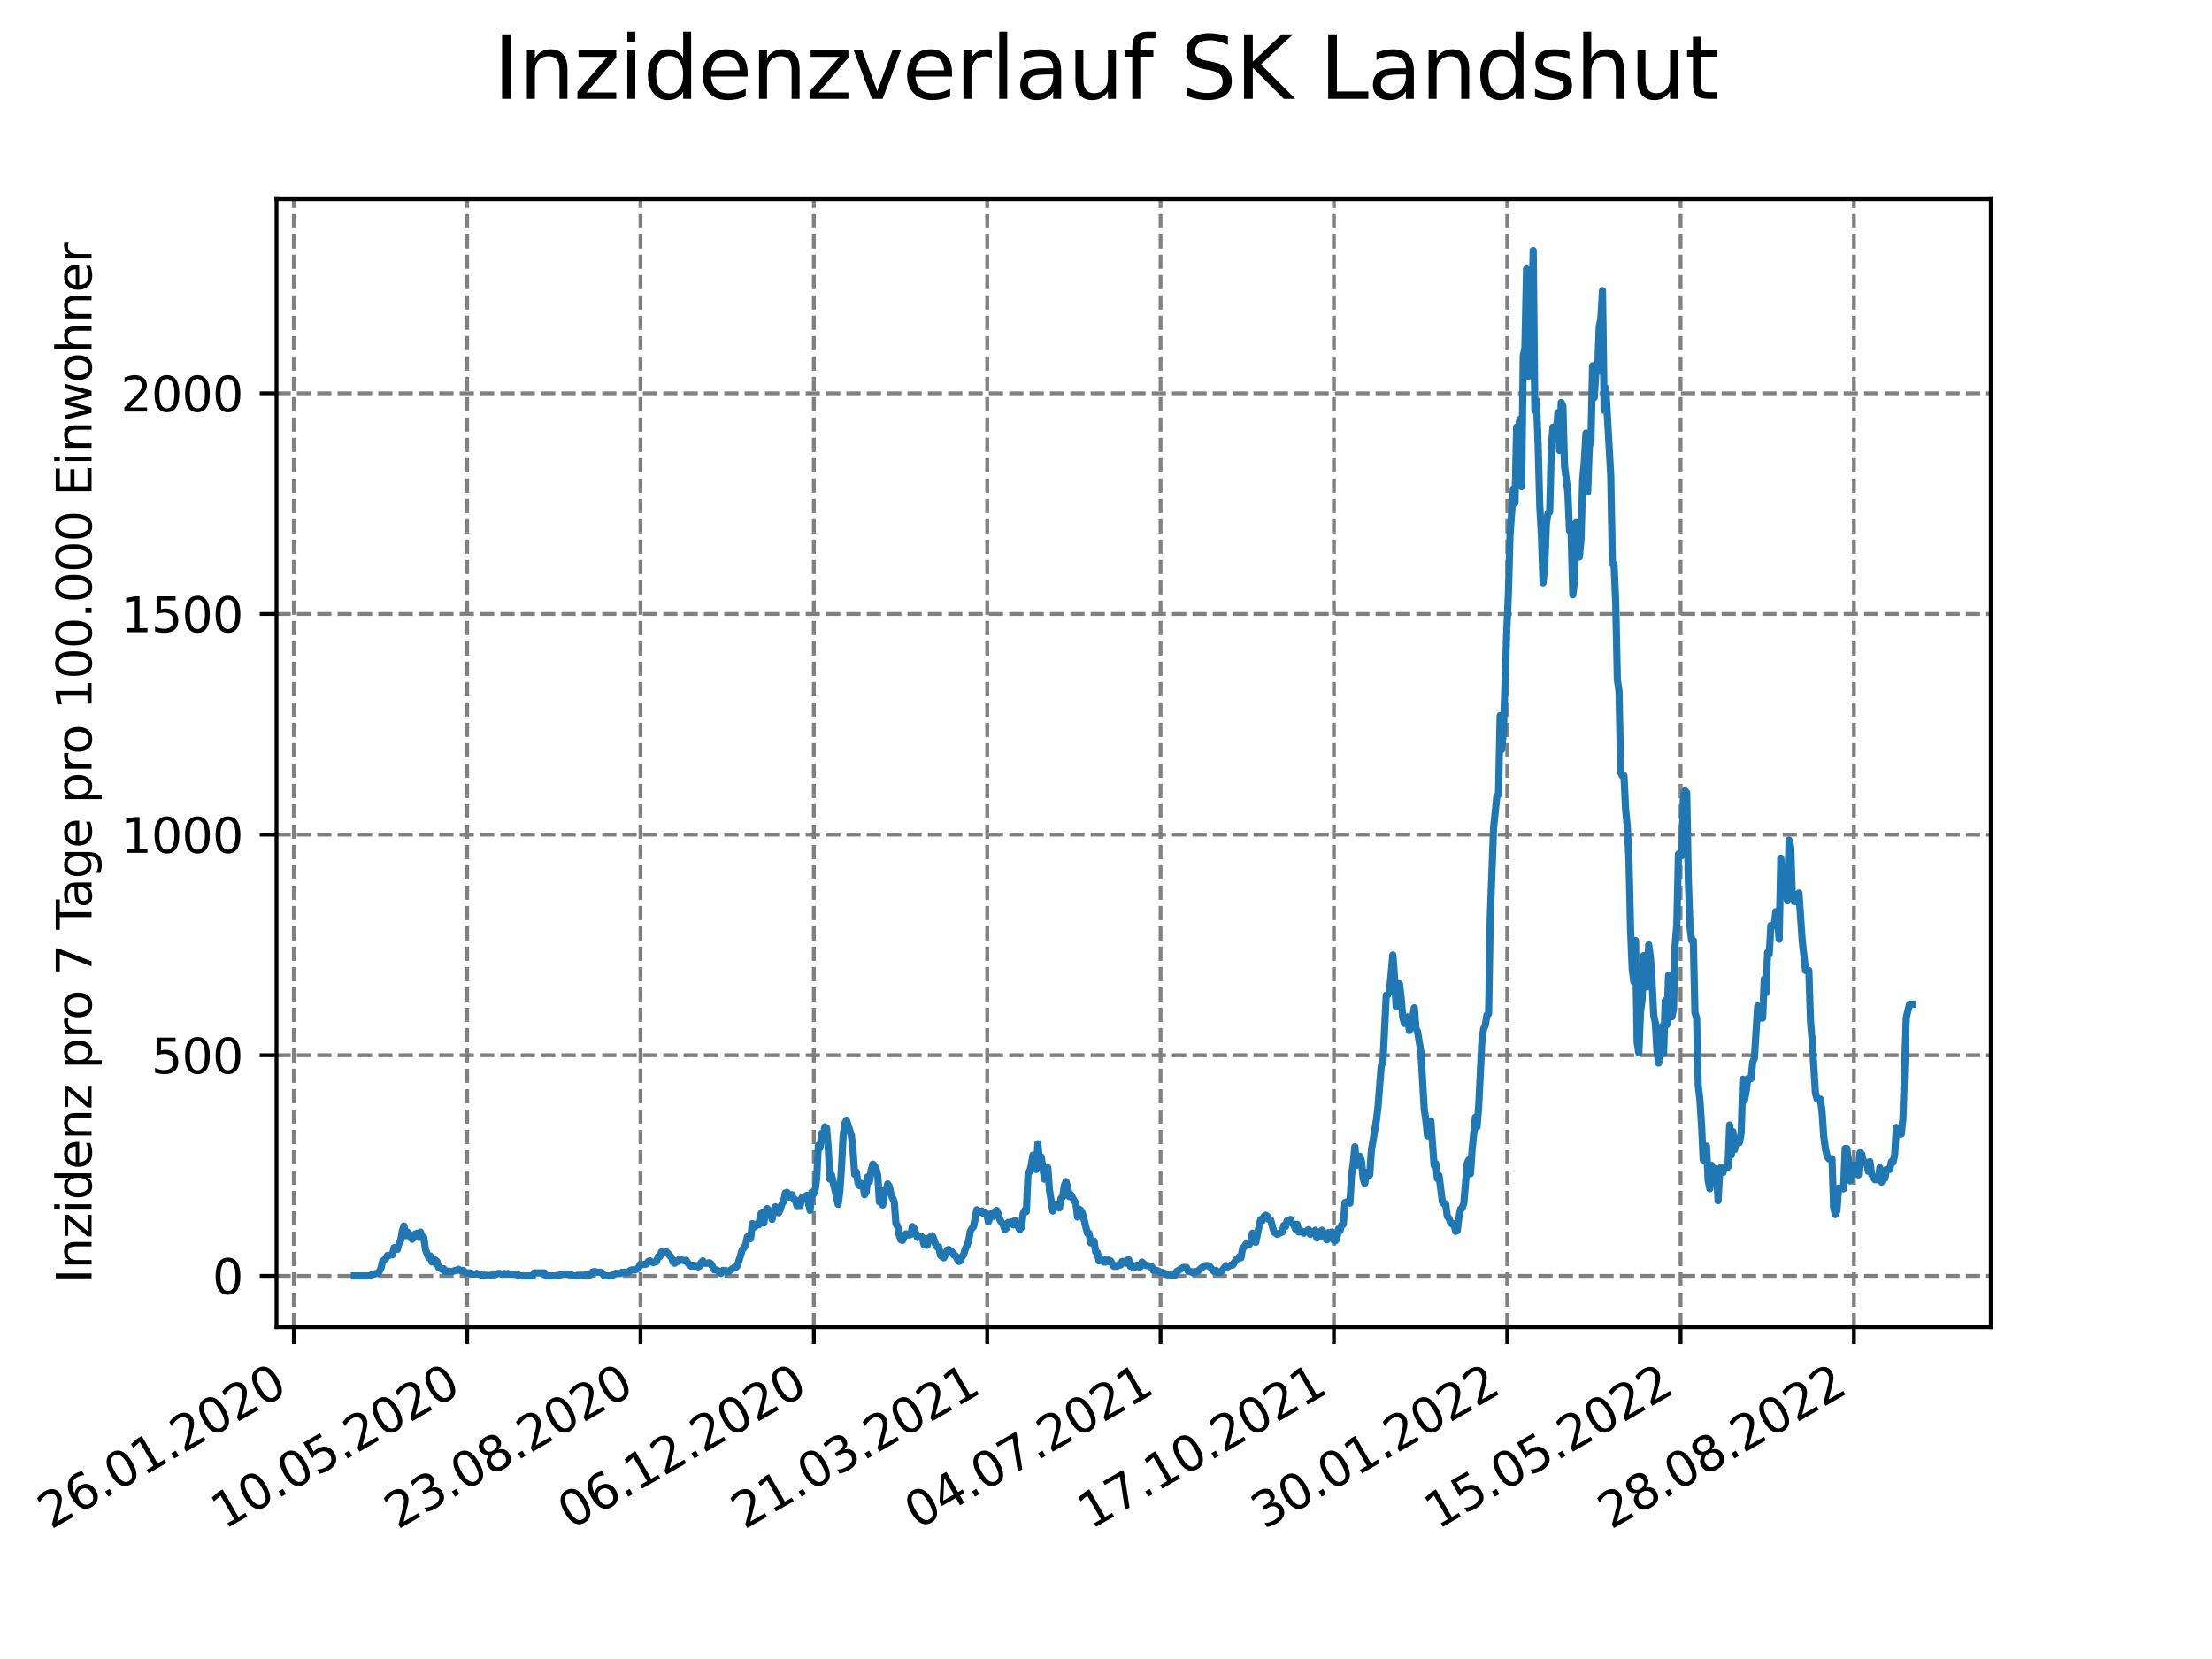 <?xml version="1.0" encoding="utf-8" standalone="no"?>
<!DOCTYPE svg PUBLIC "-//W3C//DTD SVG 1.1//EN"
  "http://www.w3.org/Graphics/SVG/1.1/DTD/svg11.dtd">
<svg xmlns:xlink="http://www.w3.org/1999/xlink" width="460.8pt" height="345.6pt" viewBox="0 0 460.8 345.6" xmlns="http://www.w3.org/2000/svg" version="1.1">
 <defs>
  <style type="text/css">*{stroke-linejoin: round; stroke-linecap: butt}</style>
 </defs>
 <g id="figure_1">
  <g id="patch_1">
   <path d="M 0 345.6 
L 460.8 345.6 
L 460.8 0 
L 0 0 
z
" style="fill: #ffffff"/>
  </g>
  <g id="axes_1">
   <g id="patch_2">
    <path d="M 57.6 276.48 
L 414.72 276.48 
L 414.72 41.472 
L 57.6 41.472 
z
" style="fill: #ffffff"/>
   </g>
   <g id="matplotlib.axis_1">
    <g id="xtick_1">
     <g id="line2d_1">
      <path d="M 61.208 276.48 
L 61.208 41.472 
" clip-path="url(#pc0de1fa3a2)" style="fill: none; stroke-dasharray: 2.96,1.28; stroke-dashoffset: 0; stroke: #808080; stroke-width: 0.8"/>
     </g>
     <g id="line2d_2">
      <defs>
       <path id="m534c8cd09b" d="M 0 0 
L 0 3.5 
" style="stroke: #000000; stroke-width: 0.8"/>
      </defs>
      <g>
       <use xlink:href="#m534c8cd09b" x="61.208" y="276.48" style="stroke: #000000; stroke-width: 0.8"/>
      </g>
     </g>
     <g id="text_1">
      <!-- 26.01.2020 -->
      <g transform="translate(10.583 318.689) rotate(-30) scale(0.1 -0.1)">
       <defs>
        <path id="DejaVuSans-32" d="M 1228 531 
L 3431 531 
L 3431 0 
L 469 0 
L 469 531 
Q 828 903 1448 1529 
Q 2069 2156 2228 2338 
Q 2531 2678 2651 2914 
Q 2772 3150 2772 3378 
Q 2772 3750 2511 3984 
Q 2250 4219 1831 4219 
Q 1534 4219 1204 4116 
Q 875 4013 500 3803 
L 500 4441 
Q 881 4594 1212 4672 
Q 1544 4750 1819 4750 
Q 2544 4750 2975 4387 
Q 3406 4025 3406 3419 
Q 3406 3131 3298 2873 
Q 3191 2616 2906 2266 
Q 2828 2175 2409 1742 
Q 1991 1309 1228 531 
z
" transform="scale(0.016)"/>
        <path id="DejaVuSans-36" d="M 2113 2584 
Q 1688 2584 1439 2293 
Q 1191 2003 1191 1497 
Q 1191 994 1439 701 
Q 1688 409 2113 409 
Q 2538 409 2786 701 
Q 3034 994 3034 1497 
Q 3034 2003 2786 2293 
Q 2538 2584 2113 2584 
z
M 3366 4563 
L 3366 3988 
Q 3128 4100 2886 4159 
Q 2644 4219 2406 4219 
Q 1781 4219 1451 3797 
Q 1122 3375 1075 2522 
Q 1259 2794 1537 2939 
Q 1816 3084 2150 3084 
Q 2853 3084 3261 2657 
Q 3669 2231 3669 1497 
Q 3669 778 3244 343 
Q 2819 -91 2113 -91 
Q 1303 -91 875 529 
Q 447 1150 447 2328 
Q 447 3434 972 4092 
Q 1497 4750 2381 4750 
Q 2619 4750 2861 4703 
Q 3103 4656 3366 4563 
z
" transform="scale(0.016)"/>
        <path id="DejaVuSans-2e" d="M 684 794 
L 1344 794 
L 1344 0 
L 684 0 
L 684 794 
z
" transform="scale(0.016)"/>
        <path id="DejaVuSans-30" d="M 2034 4250 
Q 1547 4250 1301 3770 
Q 1056 3291 1056 2328 
Q 1056 1369 1301 889 
Q 1547 409 2034 409 
Q 2525 409 2770 889 
Q 3016 1369 3016 2328 
Q 3016 3291 2770 3770 
Q 2525 4250 2034 4250 
z
M 2034 4750 
Q 2819 4750 3233 4129 
Q 3647 3509 3647 2328 
Q 3647 1150 3233 529 
Q 2819 -91 2034 -91 
Q 1250 -91 836 529 
Q 422 1150 422 2328 
Q 422 3509 836 4129 
Q 1250 4750 2034 4750 
z
" transform="scale(0.016)"/>
        <path id="DejaVuSans-31" d="M 794 531 
L 1825 531 
L 1825 4091 
L 703 3866 
L 703 4441 
L 1819 4666 
L 2450 4666 
L 2450 531 
L 3481 531 
L 3481 0 
L 794 0 
L 794 531 
z
" transform="scale(0.016)"/>
       </defs>
       <use xlink:href="#DejaVuSans-32"/>
       <use xlink:href="#DejaVuSans-36" x="63.623"/>
       <use xlink:href="#DejaVuSans-2e" x="127.246"/>
       <use xlink:href="#DejaVuSans-30" x="159.033"/>
       <use xlink:href="#DejaVuSans-31" x="222.656"/>
       <use xlink:href="#DejaVuSans-2e" x="286.279"/>
       <use xlink:href="#DejaVuSans-32" x="318.066"/>
       <use xlink:href="#DejaVuSans-30" x="381.689"/>
       <use xlink:href="#DejaVuSans-32" x="445.312"/>
       <use xlink:href="#DejaVuSans-30" x="508.936"/>
      </g>
     </g>
    </g>
    <g id="xtick_2">
     <g id="line2d_3">
      <path d="M 97.319 276.48 
L 97.319 41.472 
" clip-path="url(#pc0de1fa3a2)" style="fill: none; stroke-dasharray: 2.96,1.28; stroke-dashoffset: 0; stroke: #808080; stroke-width: 0.8"/>
     </g>
     <g id="line2d_4">
      <g>
       <use xlink:href="#m534c8cd09b" x="97.319" y="276.48" style="stroke: #000000; stroke-width: 0.8"/>
      </g>
     </g>
     <g id="text_2">
      <!-- 10.05.2020 -->
      <g transform="translate(46.694 318.689) rotate(-30) scale(0.1 -0.1)">
       <defs>
        <path id="DejaVuSans-35" d="M 691 4666 
L 3169 4666 
L 3169 4134 
L 1269 4134 
L 1269 2991 
Q 1406 3038 1543 3061 
Q 1681 3084 1819 3084 
Q 2600 3084 3056 2656 
Q 3513 2228 3513 1497 
Q 3513 744 3044 326 
Q 2575 -91 1722 -91 
Q 1428 -91 1123 -41 
Q 819 9 494 109 
L 494 744 
Q 775 591 1075 516 
Q 1375 441 1709 441 
Q 2250 441 2565 725 
Q 2881 1009 2881 1497 
Q 2881 1984 2565 2268 
Q 2250 2553 1709 2553 
Q 1456 2553 1204 2497 
Q 953 2441 691 2322 
L 691 4666 
z
" transform="scale(0.016)"/>
       </defs>
       <use xlink:href="#DejaVuSans-31"/>
       <use xlink:href="#DejaVuSans-30" x="63.623"/>
       <use xlink:href="#DejaVuSans-2e" x="127.246"/>
       <use xlink:href="#DejaVuSans-30" x="159.033"/>
       <use xlink:href="#DejaVuSans-35" x="222.656"/>
       <use xlink:href="#DejaVuSans-2e" x="286.279"/>
       <use xlink:href="#DejaVuSans-32" x="318.066"/>
       <use xlink:href="#DejaVuSans-30" x="381.689"/>
       <use xlink:href="#DejaVuSans-32" x="445.312"/>
       <use xlink:href="#DejaVuSans-30" x="508.936"/>
      </g>
     </g>
    </g>
    <g id="xtick_3">
     <g id="line2d_5">
      <path d="M 133.43 276.48 
L 133.43 41.472 
" clip-path="url(#pc0de1fa3a2)" style="fill: none; stroke-dasharray: 2.96,1.28; stroke-dashoffset: 0; stroke: #808080; stroke-width: 0.8"/>
     </g>
     <g id="line2d_6">
      <g>
       <use xlink:href="#m534c8cd09b" x="133.43" y="276.48" style="stroke: #000000; stroke-width: 0.8"/>
      </g>
     </g>
     <g id="text_3">
      <!-- 23.08.2020 -->
      <g transform="translate(82.805 318.689) rotate(-30) scale(0.1 -0.1)">
       <defs>
        <path id="DejaVuSans-33" d="M 2597 2516 
Q 3050 2419 3304 2112 
Q 3559 1806 3559 1356 
Q 3559 666 3084 287 
Q 2609 -91 1734 -91 
Q 1441 -91 1130 -33 
Q 819 25 488 141 
L 488 750 
Q 750 597 1062 519 
Q 1375 441 1716 441 
Q 2309 441 2620 675 
Q 2931 909 2931 1356 
Q 2931 1769 2642 2001 
Q 2353 2234 1838 2234 
L 1294 2234 
L 1294 2753 
L 1863 2753 
Q 2328 2753 2575 2939 
Q 2822 3125 2822 3475 
Q 2822 3834 2567 4026 
Q 2313 4219 1838 4219 
Q 1578 4219 1281 4162 
Q 984 4106 628 3988 
L 628 4550 
Q 988 4650 1302 4700 
Q 1616 4750 1894 4750 
Q 2613 4750 3031 4423 
Q 3450 4097 3450 3541 
Q 3450 3153 3228 2886 
Q 3006 2619 2597 2516 
z
" transform="scale(0.016)"/>
        <path id="DejaVuSans-38" d="M 2034 2216 
Q 1584 2216 1326 1975 
Q 1069 1734 1069 1313 
Q 1069 891 1326 650 
Q 1584 409 2034 409 
Q 2484 409 2743 651 
Q 3003 894 3003 1313 
Q 3003 1734 2745 1975 
Q 2488 2216 2034 2216 
z
M 1403 2484 
Q 997 2584 770 2862 
Q 544 3141 544 3541 
Q 544 4100 942 4425 
Q 1341 4750 2034 4750 
Q 2731 4750 3128 4425 
Q 3525 4100 3525 3541 
Q 3525 3141 3298 2862 
Q 3072 2584 2669 2484 
Q 3125 2378 3379 2068 
Q 3634 1759 3634 1313 
Q 3634 634 3220 271 
Q 2806 -91 2034 -91 
Q 1263 -91 848 271 
Q 434 634 434 1313 
Q 434 1759 690 2068 
Q 947 2378 1403 2484 
z
M 1172 3481 
Q 1172 3119 1398 2916 
Q 1625 2713 2034 2713 
Q 2441 2713 2670 2916 
Q 2900 3119 2900 3481 
Q 2900 3844 2670 4047 
Q 2441 4250 2034 4250 
Q 1625 4250 1398 4047 
Q 1172 3844 1172 3481 
z
" transform="scale(0.016)"/>
       </defs>
       <use xlink:href="#DejaVuSans-32"/>
       <use xlink:href="#DejaVuSans-33" x="63.623"/>
       <use xlink:href="#DejaVuSans-2e" x="127.246"/>
       <use xlink:href="#DejaVuSans-30" x="159.033"/>
       <use xlink:href="#DejaVuSans-38" x="222.656"/>
       <use xlink:href="#DejaVuSans-2e" x="286.279"/>
       <use xlink:href="#DejaVuSans-32" x="318.066"/>
       <use xlink:href="#DejaVuSans-30" x="381.689"/>
       <use xlink:href="#DejaVuSans-32" x="445.312"/>
       <use xlink:href="#DejaVuSans-30" x="508.936"/>
      </g>
     </g>
    </g>
    <g id="xtick_4">
     <g id="line2d_7">
      <path d="M 169.541 276.48 
L 169.541 41.472 
" clip-path="url(#pc0de1fa3a2)" style="fill: none; stroke-dasharray: 2.96,1.28; stroke-dashoffset: 0; stroke: #808080; stroke-width: 0.8"/>
     </g>
     <g id="line2d_8">
      <g>
       <use xlink:href="#m534c8cd09b" x="169.541" y="276.48" style="stroke: #000000; stroke-width: 0.8"/>
      </g>
     </g>
     <g id="text_4">
      <!-- 06.12.2020 -->
      <g transform="translate(118.916 318.689) rotate(-30) scale(0.1 -0.1)">
       <use xlink:href="#DejaVuSans-30"/>
       <use xlink:href="#DejaVuSans-36" x="63.623"/>
       <use xlink:href="#DejaVuSans-2e" x="127.246"/>
       <use xlink:href="#DejaVuSans-31" x="159.033"/>
       <use xlink:href="#DejaVuSans-32" x="222.656"/>
       <use xlink:href="#DejaVuSans-2e" x="286.279"/>
       <use xlink:href="#DejaVuSans-32" x="318.066"/>
       <use xlink:href="#DejaVuSans-30" x="381.689"/>
       <use xlink:href="#DejaVuSans-32" x="445.312"/>
       <use xlink:href="#DejaVuSans-30" x="508.936"/>
      </g>
     </g>
    </g>
    <g id="xtick_5">
     <g id="line2d_9">
      <path d="M 205.652 276.48 
L 205.652 41.472 
" clip-path="url(#pc0de1fa3a2)" style="fill: none; stroke-dasharray: 2.96,1.28; stroke-dashoffset: 0; stroke: #808080; stroke-width: 0.8"/>
     </g>
     <g id="line2d_10">
      <g>
       <use xlink:href="#m534c8cd09b" x="205.652" y="276.48" style="stroke: #000000; stroke-width: 0.8"/>
      </g>
     </g>
     <g id="text_5">
      <!-- 21.03.2021 -->
      <g transform="translate(155.027 318.689) rotate(-30) scale(0.1 -0.1)">
       <use xlink:href="#DejaVuSans-32"/>
       <use xlink:href="#DejaVuSans-31" x="63.623"/>
       <use xlink:href="#DejaVuSans-2e" x="127.246"/>
       <use xlink:href="#DejaVuSans-30" x="159.033"/>
       <use xlink:href="#DejaVuSans-33" x="222.656"/>
       <use xlink:href="#DejaVuSans-2e" x="286.279"/>
       <use xlink:href="#DejaVuSans-32" x="318.066"/>
       <use xlink:href="#DejaVuSans-30" x="381.689"/>
       <use xlink:href="#DejaVuSans-32" x="445.312"/>
       <use xlink:href="#DejaVuSans-31" x="508.936"/>
      </g>
     </g>
    </g>
    <g id="xtick_6">
     <g id="line2d_11">
      <path d="M 241.763 276.48 
L 241.763 41.472 
" clip-path="url(#pc0de1fa3a2)" style="fill: none; stroke-dasharray: 2.96,1.28; stroke-dashoffset: 0; stroke: #808080; stroke-width: 0.8"/>
     </g>
     <g id="line2d_12">
      <g>
       <use xlink:href="#m534c8cd09b" x="241.763" y="276.48" style="stroke: #000000; stroke-width: 0.8"/>
      </g>
     </g>
     <g id="text_6">
      <!-- 04.07.2021 -->
      <g transform="translate(191.138 318.689) rotate(-30) scale(0.1 -0.1)">
       <defs>
        <path id="DejaVuSans-34" d="M 2419 4116 
L 825 1625 
L 2419 1625 
L 2419 4116 
z
M 2253 4666 
L 3047 4666 
L 3047 1625 
L 3713 1625 
L 3713 1100 
L 3047 1100 
L 3047 0 
L 2419 0 
L 2419 1100 
L 313 1100 
L 313 1709 
L 2253 4666 
z
" transform="scale(0.016)"/>
        <path id="DejaVuSans-37" d="M 525 4666 
L 3525 4666 
L 3525 4397 
L 1831 0 
L 1172 0 
L 2766 4134 
L 525 4134 
L 525 4666 
z
" transform="scale(0.016)"/>
       </defs>
       <use xlink:href="#DejaVuSans-30"/>
       <use xlink:href="#DejaVuSans-34" x="63.623"/>
       <use xlink:href="#DejaVuSans-2e" x="127.246"/>
       <use xlink:href="#DejaVuSans-30" x="159.033"/>
       <use xlink:href="#DejaVuSans-37" x="222.656"/>
       <use xlink:href="#DejaVuSans-2e" x="286.279"/>
       <use xlink:href="#DejaVuSans-32" x="318.066"/>
       <use xlink:href="#DejaVuSans-30" x="381.689"/>
       <use xlink:href="#DejaVuSans-32" x="445.312"/>
       <use xlink:href="#DejaVuSans-31" x="508.936"/>
      </g>
     </g>
    </g>
    <g id="xtick_7">
     <g id="line2d_13">
      <path d="M 277.874 276.48 
L 277.874 41.472 
" clip-path="url(#pc0de1fa3a2)" style="fill: none; stroke-dasharray: 2.96,1.28; stroke-dashoffset: 0; stroke: #808080; stroke-width: 0.8"/>
     </g>
     <g id="line2d_14">
      <g>
       <use xlink:href="#m534c8cd09b" x="277.874" y="276.48" style="stroke: #000000; stroke-width: 0.8"/>
      </g>
     </g>
     <g id="text_7">
      <!-- 17.10.2021 -->
      <g transform="translate(227.249 318.689) rotate(-30) scale(0.1 -0.1)">
       <use xlink:href="#DejaVuSans-31"/>
       <use xlink:href="#DejaVuSans-37" x="63.623"/>
       <use xlink:href="#DejaVuSans-2e" x="127.246"/>
       <use xlink:href="#DejaVuSans-31" x="159.033"/>
       <use xlink:href="#DejaVuSans-30" x="222.656"/>
       <use xlink:href="#DejaVuSans-2e" x="286.279"/>
       <use xlink:href="#DejaVuSans-32" x="318.066"/>
       <use xlink:href="#DejaVuSans-30" x="381.689"/>
       <use xlink:href="#DejaVuSans-32" x="445.312"/>
       <use xlink:href="#DejaVuSans-31" x="508.936"/>
      </g>
     </g>
    </g>
    <g id="xtick_8">
     <g id="line2d_15">
      <path d="M 313.985 276.48 
L 313.985 41.472 
" clip-path="url(#pc0de1fa3a2)" style="fill: none; stroke-dasharray: 2.96,1.28; stroke-dashoffset: 0; stroke: #808080; stroke-width: 0.8"/>
     </g>
     <g id="line2d_16">
      <g>
       <use xlink:href="#m534c8cd09b" x="313.985" y="276.48" style="stroke: #000000; stroke-width: 0.8"/>
      </g>
     </g>
     <g id="text_8">
      <!-- 30.01.2022 -->
      <g transform="translate(263.36 318.689) rotate(-30) scale(0.1 -0.1)">
       <use xlink:href="#DejaVuSans-33"/>
       <use xlink:href="#DejaVuSans-30" x="63.623"/>
       <use xlink:href="#DejaVuSans-2e" x="127.246"/>
       <use xlink:href="#DejaVuSans-30" x="159.033"/>
       <use xlink:href="#DejaVuSans-31" x="222.656"/>
       <use xlink:href="#DejaVuSans-2e" x="286.279"/>
       <use xlink:href="#DejaVuSans-32" x="318.066"/>
       <use xlink:href="#DejaVuSans-30" x="381.689"/>
       <use xlink:href="#DejaVuSans-32" x="445.312"/>
       <use xlink:href="#DejaVuSans-32" x="508.936"/>
      </g>
     </g>
    </g>
    <g id="xtick_9">
     <g id="line2d_17">
      <path d="M 350.096 276.48 
L 350.096 41.472 
" clip-path="url(#pc0de1fa3a2)" style="fill: none; stroke-dasharray: 2.96,1.28; stroke-dashoffset: 0; stroke: #808080; stroke-width: 0.8"/>
     </g>
     <g id="line2d_18">
      <g>
       <use xlink:href="#m534c8cd09b" x="350.096" y="276.48" style="stroke: #000000; stroke-width: 0.8"/>
      </g>
     </g>
     <g id="text_9">
      <!-- 15.05.2022 -->
      <g transform="translate(299.471 318.689) rotate(-30) scale(0.1 -0.1)">
       <use xlink:href="#DejaVuSans-31"/>
       <use xlink:href="#DejaVuSans-35" x="63.623"/>
       <use xlink:href="#DejaVuSans-2e" x="127.246"/>
       <use xlink:href="#DejaVuSans-30" x="159.033"/>
       <use xlink:href="#DejaVuSans-35" x="222.656"/>
       <use xlink:href="#DejaVuSans-2e" x="286.279"/>
       <use xlink:href="#DejaVuSans-32" x="318.066"/>
       <use xlink:href="#DejaVuSans-30" x="381.689"/>
       <use xlink:href="#DejaVuSans-32" x="445.312"/>
       <use xlink:href="#DejaVuSans-32" x="508.936"/>
      </g>
     </g>
    </g>
    <g id="xtick_10">
     <g id="line2d_19">
      <path d="M 386.207 276.48 
L 386.207 41.472 
" clip-path="url(#pc0de1fa3a2)" style="fill: none; stroke-dasharray: 2.96,1.28; stroke-dashoffset: 0; stroke: #808080; stroke-width: 0.8"/>
     </g>
     <g id="line2d_20">
      <g>
       <use xlink:href="#m534c8cd09b" x="386.207" y="276.48" style="stroke: #000000; stroke-width: 0.8"/>
      </g>
     </g>
     <g id="text_10">
      <!-- 28.08.2022 -->
      <g transform="translate(335.581 318.689) rotate(-30) scale(0.1 -0.1)">
       <use xlink:href="#DejaVuSans-32"/>
       <use xlink:href="#DejaVuSans-38" x="63.623"/>
       <use xlink:href="#DejaVuSans-2e" x="127.246"/>
       <use xlink:href="#DejaVuSans-30" x="159.033"/>
       <use xlink:href="#DejaVuSans-38" x="222.656"/>
       <use xlink:href="#DejaVuSans-2e" x="286.279"/>
       <use xlink:href="#DejaVuSans-32" x="318.066"/>
       <use xlink:href="#DejaVuSans-30" x="381.689"/>
       <use xlink:href="#DejaVuSans-32" x="445.312"/>
       <use xlink:href="#DejaVuSans-32" x="508.936"/>
      </g>
     </g>
    </g>
   </g>
   <g id="matplotlib.axis_2">
    <g id="ytick_1">
     <g id="line2d_21">
      <path d="M 57.6 265.798 
L 414.72 265.798 
" clip-path="url(#pc0de1fa3a2)" style="fill: none; stroke-dasharray: 2.96,1.28; stroke-dashoffset: 0; stroke: #808080; stroke-width: 0.8"/>
     </g>
     <g id="line2d_22">
      <defs>
       <path id="m4e36082d94" d="M 0 0 
L -3.5 0 
" style="stroke: #000000; stroke-width: 0.8"/>
      </defs>
      <g>
       <use xlink:href="#m4e36082d94" x="57.6" y="265.798" style="stroke: #000000; stroke-width: 0.8"/>
      </g>
     </g>
     <g id="text_11">
      <!-- 0 -->
      <g transform="translate(44.237 269.597) scale(0.1 -0.1)">
       <use xlink:href="#DejaVuSans-30"/>
      </g>
     </g>
    </g>
    <g id="ytick_2">
     <g id="line2d_23">
      <path d="M 57.6 219.831 
L 414.72 219.831 
" clip-path="url(#pc0de1fa3a2)" style="fill: none; stroke-dasharray: 2.96,1.28; stroke-dashoffset: 0; stroke: #808080; stroke-width: 0.8"/>
     </g>
     <g id="line2d_24">
      <g>
       <use xlink:href="#m4e36082d94" x="57.6" y="219.831" style="stroke: #000000; stroke-width: 0.8"/>
      </g>
     </g>
     <g id="text_12">
      <!-- 500 -->
      <g transform="translate(31.512 223.63) scale(0.1 -0.1)">
       <use xlink:href="#DejaVuSans-35"/>
       <use xlink:href="#DejaVuSans-30" x="63.623"/>
       <use xlink:href="#DejaVuSans-30" x="127.246"/>
      </g>
     </g>
    </g>
    <g id="ytick_3">
     <g id="line2d_25">
      <path d="M 57.6 173.865 
L 414.72 173.865 
" clip-path="url(#pc0de1fa3a2)" style="fill: none; stroke-dasharray: 2.96,1.28; stroke-dashoffset: 0; stroke: #808080; stroke-width: 0.8"/>
     </g>
     <g id="line2d_26">
      <g>
       <use xlink:href="#m4e36082d94" x="57.6" y="173.865" style="stroke: #000000; stroke-width: 0.8"/>
      </g>
     </g>
     <g id="text_13">
      <!-- 1000 -->
      <g transform="translate(25.15 177.664) scale(0.1 -0.1)">
       <use xlink:href="#DejaVuSans-31"/>
       <use xlink:href="#DejaVuSans-30" x="63.623"/>
       <use xlink:href="#DejaVuSans-30" x="127.246"/>
       <use xlink:href="#DejaVuSans-30" x="190.869"/>
      </g>
     </g>
    </g>
    <g id="ytick_4">
     <g id="line2d_27">
      <path d="M 57.6 127.898 
L 414.72 127.898 
" clip-path="url(#pc0de1fa3a2)" style="fill: none; stroke-dasharray: 2.96,1.28; stroke-dashoffset: 0; stroke: #808080; stroke-width: 0.8"/>
     </g>
     <g id="line2d_28">
      <g>
       <use xlink:href="#m4e36082d94" x="57.6" y="127.898" style="stroke: #000000; stroke-width: 0.8"/>
      </g>
     </g>
     <g id="text_14">
      <!-- 1500 -->
      <g transform="translate(25.15 131.697) scale(0.1 -0.1)">
       <use xlink:href="#DejaVuSans-31"/>
       <use xlink:href="#DejaVuSans-35" x="63.623"/>
       <use xlink:href="#DejaVuSans-30" x="127.246"/>
       <use xlink:href="#DejaVuSans-30" x="190.869"/>
      </g>
     </g>
    </g>
    <g id="ytick_5">
     <g id="line2d_29">
      <path d="M 57.6 81.932 
L 414.72 81.932 
" clip-path="url(#pc0de1fa3a2)" style="fill: none; stroke-dasharray: 2.96,1.28; stroke-dashoffset: 0; stroke: #808080; stroke-width: 0.8"/>
     </g>
     <g id="line2d_30">
      <g>
       <use xlink:href="#m4e36082d94" x="57.6" y="81.932" style="stroke: #000000; stroke-width: 0.8"/>
      </g>
     </g>
     <g id="text_15">
      <!-- 2000 -->
      <g transform="translate(25.15 85.731) scale(0.1 -0.1)">
       <use xlink:href="#DejaVuSans-32"/>
       <use xlink:href="#DejaVuSans-30" x="63.623"/>
       <use xlink:href="#DejaVuSans-30" x="127.246"/>
       <use xlink:href="#DejaVuSans-30" x="190.869"/>
      </g>
     </g>
    </g>
    <g id="text_16">
     <!-- Inzidenz pro 7 Tage pro 100.000 Einwohner -->
     <g transform="translate(19.07 267.301) rotate(-90) scale(0.1 -0.1)">
      <defs>
       <path id="DejaVuSans-49" d="M 628 4666 
L 1259 4666 
L 1259 0 
L 628 0 
L 628 4666 
z
" transform="scale(0.016)"/>
       <path id="DejaVuSans-6e" d="M 3513 2113 
L 3513 0 
L 2938 0 
L 2938 2094 
Q 2938 2591 2744 2837 
Q 2550 3084 2163 3084 
Q 1697 3084 1428 2787 
Q 1159 2491 1159 1978 
L 1159 0 
L 581 0 
L 581 3500 
L 1159 3500 
L 1159 2956 
Q 1366 3272 1645 3428 
Q 1925 3584 2291 3584 
Q 2894 3584 3203 3211 
Q 3513 2838 3513 2113 
z
" transform="scale(0.016)"/>
       <path id="DejaVuSans-7a" d="M 353 3500 
L 3084 3500 
L 3084 2975 
L 922 459 
L 3084 459 
L 3084 0 
L 275 0 
L 275 525 
L 2438 3041 
L 353 3041 
L 353 3500 
z
" transform="scale(0.016)"/>
       <path id="DejaVuSans-69" d="M 603 3500 
L 1178 3500 
L 1178 0 
L 603 0 
L 603 3500 
z
M 603 4863 
L 1178 4863 
L 1178 4134 
L 603 4134 
L 603 4863 
z
" transform="scale(0.016)"/>
       <path id="DejaVuSans-64" d="M 2906 2969 
L 2906 4863 
L 3481 4863 
L 3481 0 
L 2906 0 
L 2906 525 
Q 2725 213 2448 61 
Q 2172 -91 1784 -91 
Q 1150 -91 751 415 
Q 353 922 353 1747 
Q 353 2572 751 3078 
Q 1150 3584 1784 3584 
Q 2172 3584 2448 3432 
Q 2725 3281 2906 2969 
z
M 947 1747 
Q 947 1113 1208 752 
Q 1469 391 1925 391 
Q 2381 391 2643 752 
Q 2906 1113 2906 1747 
Q 2906 2381 2643 2742 
Q 2381 3103 1925 3103 
Q 1469 3103 1208 2742 
Q 947 2381 947 1747 
z
" transform="scale(0.016)"/>
       <path id="DejaVuSans-65" d="M 3597 1894 
L 3597 1613 
L 953 1613 
Q 991 1019 1311 708 
Q 1631 397 2203 397 
Q 2534 397 2845 478 
Q 3156 559 3463 722 
L 3463 178 
Q 3153 47 2828 -22 
Q 2503 -91 2169 -91 
Q 1331 -91 842 396 
Q 353 884 353 1716 
Q 353 2575 817 3079 
Q 1281 3584 2069 3584 
Q 2775 3584 3186 3129 
Q 3597 2675 3597 1894 
z
M 3022 2063 
Q 3016 2534 2758 2815 
Q 2500 3097 2075 3097 
Q 1594 3097 1305 2825 
Q 1016 2553 972 2059 
L 3022 2063 
z
" transform="scale(0.016)"/>
       <path id="DejaVuSans-20" transform="scale(0.016)"/>
       <path id="DejaVuSans-70" d="M 1159 525 
L 1159 -1331 
L 581 -1331 
L 581 3500 
L 1159 3500 
L 1159 2969 
Q 1341 3281 1617 3432 
Q 1894 3584 2278 3584 
Q 2916 3584 3314 3078 
Q 3713 2572 3713 1747 
Q 3713 922 3314 415 
Q 2916 -91 2278 -91 
Q 1894 -91 1617 61 
Q 1341 213 1159 525 
z
M 3116 1747 
Q 3116 2381 2855 2742 
Q 2594 3103 2138 3103 
Q 1681 3103 1420 2742 
Q 1159 2381 1159 1747 
Q 1159 1113 1420 752 
Q 1681 391 2138 391 
Q 2594 391 2855 752 
Q 3116 1113 3116 1747 
z
" transform="scale(0.016)"/>
       <path id="DejaVuSans-72" d="M 2631 2963 
Q 2534 3019 2420 3045 
Q 2306 3072 2169 3072 
Q 1681 3072 1420 2755 
Q 1159 2438 1159 1844 
L 1159 0 
L 581 0 
L 581 3500 
L 1159 3500 
L 1159 2956 
Q 1341 3275 1631 3429 
Q 1922 3584 2338 3584 
Q 2397 3584 2469 3576 
Q 2541 3569 2628 3553 
L 2631 2963 
z
" transform="scale(0.016)"/>
       <path id="DejaVuSans-6f" d="M 1959 3097 
Q 1497 3097 1228 2736 
Q 959 2375 959 1747 
Q 959 1119 1226 758 
Q 1494 397 1959 397 
Q 2419 397 2687 759 
Q 2956 1122 2956 1747 
Q 2956 2369 2687 2733 
Q 2419 3097 1959 3097 
z
M 1959 3584 
Q 2709 3584 3137 3096 
Q 3566 2609 3566 1747 
Q 3566 888 3137 398 
Q 2709 -91 1959 -91 
Q 1206 -91 779 398 
Q 353 888 353 1747 
Q 353 2609 779 3096 
Q 1206 3584 1959 3584 
z
" transform="scale(0.016)"/>
       <path id="DejaVuSans-54" d="M -19 4666 
L 3928 4666 
L 3928 4134 
L 2272 4134 
L 2272 0 
L 1638 0 
L 1638 4134 
L -19 4134 
L -19 4666 
z
" transform="scale(0.016)"/>
       <path id="DejaVuSans-61" d="M 2194 1759 
Q 1497 1759 1228 1600 
Q 959 1441 959 1056 
Q 959 750 1161 570 
Q 1363 391 1709 391 
Q 2188 391 2477 730 
Q 2766 1069 2766 1631 
L 2766 1759 
L 2194 1759 
z
M 3341 1997 
L 3341 0 
L 2766 0 
L 2766 531 
Q 2569 213 2275 61 
Q 1981 -91 1556 -91 
Q 1019 -91 701 211 
Q 384 513 384 1019 
Q 384 1609 779 1909 
Q 1175 2209 1959 2209 
L 2766 2209 
L 2766 2266 
Q 2766 2663 2505 2880 
Q 2244 3097 1772 3097 
Q 1472 3097 1187 3025 
Q 903 2953 641 2809 
L 641 3341 
Q 956 3463 1253 3523 
Q 1550 3584 1831 3584 
Q 2591 3584 2966 3190 
Q 3341 2797 3341 1997 
z
" transform="scale(0.016)"/>
       <path id="DejaVuSans-67" d="M 2906 1791 
Q 2906 2416 2648 2759 
Q 2391 3103 1925 3103 
Q 1463 3103 1205 2759 
Q 947 2416 947 1791 
Q 947 1169 1205 825 
Q 1463 481 1925 481 
Q 2391 481 2648 825 
Q 2906 1169 2906 1791 
z
M 3481 434 
Q 3481 -459 3084 -895 
Q 2688 -1331 1869 -1331 
Q 1566 -1331 1297 -1286 
Q 1028 -1241 775 -1147 
L 775 -588 
Q 1028 -725 1275 -790 
Q 1522 -856 1778 -856 
Q 2344 -856 2625 -561 
Q 2906 -266 2906 331 
L 2906 616 
Q 2728 306 2450 153 
Q 2172 0 1784 0 
Q 1141 0 747 490 
Q 353 981 353 1791 
Q 353 2603 747 3093 
Q 1141 3584 1784 3584 
Q 2172 3584 2450 3431 
Q 2728 3278 2906 2969 
L 2906 3500 
L 3481 3500 
L 3481 434 
z
" transform="scale(0.016)"/>
       <path id="DejaVuSans-45" d="M 628 4666 
L 3578 4666 
L 3578 4134 
L 1259 4134 
L 1259 2753 
L 3481 2753 
L 3481 2222 
L 1259 2222 
L 1259 531 
L 3634 531 
L 3634 0 
L 628 0 
L 628 4666 
z
" transform="scale(0.016)"/>
       <path id="DejaVuSans-77" d="M 269 3500 
L 844 3500 
L 1563 769 
L 2278 3500 
L 2956 3500 
L 3675 769 
L 4391 3500 
L 4966 3500 
L 4050 0 
L 3372 0 
L 2619 2869 
L 1863 0 
L 1184 0 
L 269 3500 
z
" transform="scale(0.016)"/>
       <path id="DejaVuSans-68" d="M 3513 2113 
L 3513 0 
L 2938 0 
L 2938 2094 
Q 2938 2591 2744 2837 
Q 2550 3084 2163 3084 
Q 1697 3084 1428 2787 
Q 1159 2491 1159 1978 
L 1159 0 
L 581 0 
L 581 4863 
L 1159 4863 
L 1159 2956 
Q 1366 3272 1645 3428 
Q 1925 3584 2291 3584 
Q 2894 3584 3203 3211 
Q 3513 2838 3513 2113 
z
" transform="scale(0.016)"/>
      </defs>
      <use xlink:href="#DejaVuSans-49"/>
      <use xlink:href="#DejaVuSans-6e" x="29.492"/>
      <use xlink:href="#DejaVuSans-7a" x="92.871"/>
      <use xlink:href="#DejaVuSans-69" x="145.361"/>
      <use xlink:href="#DejaVuSans-64" x="173.145"/>
      <use xlink:href="#DejaVuSans-65" x="236.621"/>
      <use xlink:href="#DejaVuSans-6e" x="298.145"/>
      <use xlink:href="#DejaVuSans-7a" x="361.523"/>
      <use xlink:href="#DejaVuSans-20" x="414.014"/>
      <use xlink:href="#DejaVuSans-70" x="445.801"/>
      <use xlink:href="#DejaVuSans-72" x="509.277"/>
      <use xlink:href="#DejaVuSans-6f" x="548.141"/>
      <use xlink:href="#DejaVuSans-20" x="609.322"/>
      <use xlink:href="#DejaVuSans-37" x="641.109"/>
      <use xlink:href="#DejaVuSans-20" x="704.732"/>
      <use xlink:href="#DejaVuSans-54" x="736.52"/>
      <use xlink:href="#DejaVuSans-61" x="781.104"/>
      <use xlink:href="#DejaVuSans-67" x="842.383"/>
      <use xlink:href="#DejaVuSans-65" x="905.859"/>
      <use xlink:href="#DejaVuSans-20" x="967.383"/>
      <use xlink:href="#DejaVuSans-70" x="999.17"/>
      <use xlink:href="#DejaVuSans-72" x="1062.646"/>
      <use xlink:href="#DejaVuSans-6f" x="1101.51"/>
      <use xlink:href="#DejaVuSans-20" x="1162.691"/>
      <use xlink:href="#DejaVuSans-31" x="1194.479"/>
      <use xlink:href="#DejaVuSans-30" x="1258.102"/>
      <use xlink:href="#DejaVuSans-30" x="1321.725"/>
      <use xlink:href="#DejaVuSans-2e" x="1385.348"/>
      <use xlink:href="#DejaVuSans-30" x="1417.135"/>
      <use xlink:href="#DejaVuSans-30" x="1480.758"/>
      <use xlink:href="#DejaVuSans-30" x="1544.381"/>
      <use xlink:href="#DejaVuSans-20" x="1608.004"/>
      <use xlink:href="#DejaVuSans-45" x="1639.791"/>
      <use xlink:href="#DejaVuSans-69" x="1702.975"/>
      <use xlink:href="#DejaVuSans-6e" x="1730.758"/>
      <use xlink:href="#DejaVuSans-77" x="1794.137"/>
      <use xlink:href="#DejaVuSans-6f" x="1875.924"/>
      <use xlink:href="#DejaVuSans-68" x="1937.105"/>
      <use xlink:href="#DejaVuSans-6e" x="2000.484"/>
      <use xlink:href="#DejaVuSans-65" x="2063.863"/>
      <use xlink:href="#DejaVuSans-72" x="2125.387"/>
     </g>
    </g>
   </g>
   <g id="line2d_31">
    <path d="M 73.833 265.798 
L 76.928 265.798 
L 77.272 265.673 
L 77.616 265.422 
L 77.96 265.422 
L 78.304 265.297 
L 78.648 265.297 
L 78.991 264.921 
L 79.335 264.295 
L 79.679 262.792 
L 80.367 262.166 
L 80.711 261.54 
L 81.055 261.54 
L 81.399 261.415 
L 81.743 261.415 
L 82.087 259.912 
L 82.431 260.288 
L 82.774 260.288 
L 83.118 259.035 
L 83.462 258.409 
L 83.806 256.406 
L 84.15 255.404 
L 84.494 257.407 
L 84.838 256.656 
L 85.182 256.906 
L 85.526 257.783 
L 85.87 258.159 
L 86.558 257.032 
L 86.901 256.906 
L 87.245 257.783 
L 87.589 256.656 
L 87.933 257.783 
L 88.277 257.783 
L 88.621 260.288 
L 89.309 262.041 
L 89.653 261.665 
L 89.997 262.918 
L 90.341 262.291 
L 91.028 262.792 
L 91.372 264.045 
L 92.06 264.42 
L 92.404 264.295 
L 92.748 264.921 
L 93.092 264.921 
L 93.436 264.796 
L 93.78 264.921 
L 94.124 264.921 
L 94.811 264.671 
L 95.155 264.671 
L 95.499 264.42 
L 95.843 264.671 
L 96.531 264.671 
L 96.875 265.046 
L 97.219 265.172 
L 97.907 265.172 
L 98.595 265.422 
L 98.938 265.422 
L 99.282 265.297 
L 99.626 265.422 
L 99.97 265.422 
L 100.314 265.673 
L 101.346 265.673 
L 101.69 265.798 
L 102.034 265.673 
L 102.721 265.673 
L 103.753 265.297 
L 104.097 265.297 
L 104.441 265.422 
L 104.785 265.422 
L 105.129 265.297 
L 105.473 265.422 
L 105.817 265.297 
L 106.161 265.422 
L 107.192 265.422 
L 107.536 265.547 
L 107.88 265.547 
L 108.224 265.798 
L 110.975 265.798 
L 111.319 265.172 
L 113.383 265.172 
L 113.727 265.798 
L 115.79 265.798 
L 116.134 265.673 
L 116.478 265.673 
L 117.166 265.422 
L 118.198 265.422 
L 118.542 265.547 
L 118.885 265.547 
L 119.573 265.798 
L 119.917 265.798 
L 120.261 265.673 
L 121.637 265.673 
L 121.981 265.547 
L 122.325 265.547 
L 122.668 265.673 
L 123.012 265.547 
L 123.356 265.046 
L 123.7 264.921 
L 124.044 264.921 
L 124.388 265.046 
L 125.076 265.046 
L 125.42 265.172 
L 125.764 265.673 
L 126.108 265.798 
L 127.139 265.798 
L 127.827 265.547 
L 128.171 265.297 
L 129.203 265.297 
L 129.547 265.046 
L 130.235 265.046 
L 130.578 265.172 
L 130.922 265.046 
L 131.266 264.671 
L 131.61 264.546 
L 132.298 264.546 
L 132.642 264.42 
L 132.986 264.17 
L 133.33 263.418 
L 134.362 263.418 
L 134.705 263.293 
L 135.049 262.792 
L 135.393 262.667 
L 136.081 263.043 
L 136.769 262.792 
L 137.113 261.79 
L 137.457 261.79 
L 137.801 260.789 
L 138.145 260.914 
L 138.489 260.914 
L 138.832 260.789 
L 139.864 261.916 
L 140.208 262.918 
L 140.552 263.168 
L 140.896 262.667 
L 141.24 262.792 
L 141.584 262.291 
L 141.928 262.542 
L 142.272 262.542 
L 142.615 262.667 
L 142.959 262.542 
L 143.303 263.168 
L 143.991 263.794 
L 144.335 263.544 
L 144.679 263.794 
L 145.023 263.669 
L 145.367 263.919 
L 145.711 263.794 
L 146.055 263.043 
L 146.399 262.667 
L 146.742 263.168 
L 147.43 263.168 
L 147.774 263.043 
L 148.118 263.293 
L 148.806 264.546 
L 149.15 264.546 
L 149.494 264.671 
L 150.182 265.297 
L 150.525 264.671 
L 151.213 264.671 
L 151.557 264.921 
L 151.901 264.796 
L 152.933 264.045 
L 153.277 264.045 
L 153.621 263.669 
L 154.652 260.288 
L 154.996 259.912 
L 155.34 259.286 
L 155.684 257.658 
L 156.028 257.533 
L 156.372 258.034 
L 156.716 254.903 
L 157.06 255.654 
L 157.404 255.404 
L 157.748 254.903 
L 158.092 255.153 
L 158.436 253.024 
L 158.779 252.523 
L 159.123 254.778 
L 159.467 252.273 
L 159.811 251.772 
L 160.155 252.398 
L 160.499 252.398 
L 160.843 254.026 
L 161.187 252.148 
L 161.531 251.396 
L 161.875 252.273 
L 162.219 252.649 
L 162.562 251.897 
L 162.906 250.77 
L 163.25 250.269 
L 163.594 248.516 
L 163.938 248.391 
L 164.282 249.393 
L 164.626 248.892 
L 164.97 248.892 
L 165.314 249.768 
L 165.658 249.894 
L 166.002 251.146 
L 166.689 251.146 
L 167.033 249.518 
L 167.377 249.518 
L 168.065 249.017 
L 168.753 252.148 
L 169.097 248.391 
L 169.441 248.766 
L 169.785 248.14 
L 170.129 245.51 
L 170.472 238.623 
L 170.816 239.124 
L 171.16 236.118 
L 171.504 236.494 
L 171.848 234.741 
L 172.192 234.991 
L 172.536 239.124 
L 172.88 245.636 
L 173.224 244.759 
L 174.599 250.895 
L 174.943 248.266 
L 175.287 243.382 
L 175.631 236.744 
L 175.975 234.114 
L 176.319 233.363 
L 177.351 236.494 
L 177.695 239.499 
L 178.039 244.634 
L 178.382 244.133 
L 178.726 246.387 
L 179.07 247.013 
L 179.414 246.512 
L 179.758 246.763 
L 180.102 248.892 
L 180.446 248.266 
L 180.79 245.135 
L 181.134 246.137 
L 181.478 243.757 
L 181.822 242.505 
L 182.166 242.881 
L 182.509 243.507 
L 182.853 244.884 
L 183.197 250.394 
L 183.541 249.518 
L 183.885 251.021 
L 184.229 247.89 
L 184.573 248.391 
L 184.917 246.638 
L 185.261 247.138 
L 185.605 248.766 
L 186.293 250.394 
L 186.636 254.903 
L 186.98 255.404 
L 187.324 257.282 
L 187.668 258.284 
L 188.012 258.409 
L 188.7 257.032 
L 189.044 257.282 
L 189.388 257.282 
L 189.732 257.157 
L 190.076 255.529 
L 190.419 255.905 
L 191.107 257.783 
L 191.451 257.533 
L 191.795 257.533 
L 192.139 257.783 
L 192.483 259.286 
L 192.827 259.411 
L 193.171 259.411 
L 193.515 257.908 
L 194.203 257.407 
L 194.546 258.159 
L 194.89 259.286 
L 195.234 259.787 
L 195.578 259.787 
L 195.922 261.54 
L 196.61 262.041 
L 196.954 261.415 
L 197.298 260.413 
L 197.642 260.288 
L 197.986 260.663 
L 198.329 260.789 
L 198.673 261.415 
L 199.017 261.54 
L 199.705 262.792 
L 200.049 262.667 
L 200.393 261.79 
L 200.737 261.415 
L 201.081 260.162 
L 201.425 259.536 
L 201.769 258.534 
L 202.113 256.531 
L 202.456 255.905 
L 202.8 255.529 
L 203.488 252.022 
L 204.176 252.523 
L 204.52 252.273 
L 204.864 252.774 
L 205.208 252.523 
L 205.552 252.899 
L 205.896 254.527 
L 206.583 252.774 
L 206.927 253.4 
L 207.271 252.398 
L 207.615 252.148 
L 207.959 252.899 
L 208.303 254.151 
L 208.991 255.153 
L 209.335 256.155 
L 209.679 255.779 
L 210.023 254.652 
L 210.366 254.778 
L 210.71 254.527 
L 211.054 255.153 
L 211.398 254.277 
L 211.742 255.153 
L 212.086 255.529 
L 212.43 256.155 
L 212.774 255.654 
L 213.118 252.899 
L 213.462 252.148 
L 213.806 252.398 
L 214.15 244.634 
L 214.493 244.008 
L 214.837 242.755 
L 215.181 240.626 
L 215.525 242.881 
L 215.869 243.632 
L 216.213 238.247 
L 216.557 242.129 
L 216.901 241.002 
L 217.589 245.636 
L 217.933 243.882 
L 218.276 243.256 
L 218.62 247.89 
L 219.308 252.273 
L 219.996 250.895 
L 220.34 251.146 
L 220.684 251.647 
L 221.028 249.643 
L 221.372 249.393 
L 221.716 247.013 
L 222.06 246.137 
L 222.403 247.264 
L 222.747 249.267 
L 223.091 248.892 
L 223.779 250.144 
L 224.123 250.645 
L 224.467 253.525 
L 224.811 251.897 
L 225.155 252.148 
L 225.499 252.774 
L 226.53 256.906 
L 226.874 256.906 
L 227.218 258.91 
L 227.562 258.534 
L 227.906 258.534 
L 228.25 260.789 
L 228.594 260.914 
L 228.938 262.667 
L 229.626 262.291 
L 229.97 262.918 
L 230.313 262.918 
L 230.657 262.291 
L 231.001 262.792 
L 231.345 262.667 
L 232.033 263.794 
L 232.721 263.794 
L 233.065 263.418 
L 233.409 263.544 
L 233.753 262.792 
L 234.097 262.792 
L 234.44 263.168 
L 234.784 262.542 
L 235.128 262.417 
L 235.472 263.794 
L 235.816 263.544 
L 236.16 264.17 
L 236.848 263.544 
L 237.192 263.919 
L 237.536 263.919 
L 237.88 262.918 
L 238.567 263.544 
L 238.911 263.669 
L 239.255 263.669 
L 239.599 263.919 
L 239.943 263.919 
L 240.287 264.671 
L 240.975 264.671 
L 241.319 264.796 
L 241.663 265.046 
L 242.007 265.046 
L 242.694 265.297 
L 243.038 265.547 
L 243.726 265.547 
L 244.07 265.673 
L 244.758 265.673 
L 245.102 264.921 
L 246.477 264.045 
L 247.165 264.045 
L 247.509 264.796 
L 247.853 264.921 
L 248.197 264.921 
L 248.541 265.172 
L 248.885 264.921 
L 249.229 264.921 
L 249.573 264.796 
L 250.26 264.17 
L 250.948 263.669 
L 251.636 263.669 
L 251.98 263.794 
L 252.668 264.671 
L 253.012 264.921 
L 253.356 264.671 
L 253.7 265.046 
L 254.044 265.046 
L 254.387 264.921 
L 255.075 264.045 
L 255.419 263.669 
L 255.763 263.919 
L 256.451 263.544 
L 256.795 263.544 
L 257.483 262.417 
L 257.827 262.291 
L 258.17 261.79 
L 258.514 262.041 
L 258.858 260.037 
L 259.202 259.787 
L 259.546 259.161 
L 259.89 259.286 
L 260.234 259.286 
L 260.578 258.534 
L 260.922 256.906 
L 261.266 258.66 
L 261.61 258.785 
L 262.297 255.404 
L 262.641 254.026 
L 262.985 254.277 
L 263.329 253.4 
L 263.673 253.15 
L 264.017 253.4 
L 264.361 254.026 
L 264.705 254.151 
L 265.393 256.656 
L 266.08 257.157 
L 266.768 256.781 
L 267.112 256.656 
L 267.456 255.278 
L 267.8 255.529 
L 268.144 254.277 
L 268.488 254.402 
L 268.832 254.026 
L 269.176 254.778 
L 269.52 255.153 
L 269.864 256.03 
L 270.207 255.028 
L 270.551 256.656 
L 270.895 256.28 
L 271.583 256.906 
L 271.927 256.531 
L 272.271 256.406 
L 272.615 256.155 
L 272.959 257.157 
L 273.303 256.781 
L 273.647 256.656 
L 273.991 256.28 
L 274.334 257.908 
L 274.678 257.032 
L 275.022 257.658 
L 275.366 256.28 
L 276.054 257.157 
L 276.398 258.284 
L 276.742 256.781 
L 277.086 257.658 
L 277.43 256.656 
L 277.774 258.284 
L 278.117 258.534 
L 278.461 258.159 
L 278.805 256.03 
L 279.149 256.406 
L 279.493 255.153 
L 279.837 255.028 
L 280.181 250.52 
L 280.869 250.269 
L 281.213 250.645 
L 281.557 244.759 
L 281.901 242.38 
L 282.244 238.873 
L 282.588 242.755 
L 283.276 240.877 
L 283.62 241.879 
L 283.964 245.51 
L 284.308 246.512 
L 284.652 244.258 
L 284.996 244.759 
L 285.34 244.759 
L 285.684 239.625 
L 286.715 233.488 
L 287.059 230.608 
L 287.747 221.967 
L 288.091 221.341 
L 288.779 207.315 
L 289.123 207.19 
L 289.467 206.564 
L 290.154 198.925 
L 290.498 203.433 
L 290.842 209.694 
L 291.186 208.818 
L 291.53 204.936 
L 291.874 207.816 
L 292.218 211.949 
L 292.562 213.201 
L 292.906 212.199 
L 293.25 211.823 
L 293.594 214.704 
L 293.938 212.825 
L 294.281 211.949 
L 294.625 209.945 
L 294.969 214.203 
L 295.313 214.954 
L 296.001 219.212 
L 296.689 230.984 
L 297.033 233.363 
L 297.377 236.619 
L 297.721 235.868 
L 298.064 233.488 
L 298.752 242.755 
L 299.096 242.38 
L 299.44 245.51 
L 299.784 244.884 
L 300.472 250.394 
L 300.816 250.77 
L 301.16 250.77 
L 301.504 253.4 
L 301.848 253.776 
L 302.191 254.778 
L 302.535 255.028 
L 302.879 254.903 
L 303.223 256.531 
L 303.567 256.406 
L 303.911 253.65 
L 304.255 251.897 
L 304.599 251.647 
L 304.943 250.645 
L 305.631 242.38 
L 305.974 241.628 
L 306.318 244.509 
L 306.662 239.499 
L 307.35 232.737 
L 307.694 234.741 
L 308.038 230.358 
L 308.726 216.457 
L 309.07 214.328 
L 309.414 213.577 
L 309.758 211.448 
L 310.101 211.197 
L 310.445 191.286 
L 311.133 172.501 
L 311.821 165.864 
L 312.165 165.488 
L 312.509 149.083 
L 312.853 156.096 
L 313.197 152.088 
L 313.884 131.425 
L 314.228 123.536 
L 314.572 111.263 
L 315.26 101.871 
L 315.604 104.751 
L 315.948 88.972 
L 316.292 89.222 
L 316.636 87.344 
L 316.98 101.37 
L 317.324 74.07 
L 317.668 72.442 
L 318.011 56.036 
L 318.355 78.453 
L 318.699 77.952 
L 319.043 68.935 
L 319.387 52.154 
L 319.731 85.466 
L 320.075 83.462 
L 320.419 92.729 
L 320.763 105.377 
L 321.107 111.514 
L 321.451 121.407 
L 321.795 117.9 
L 322.138 109.134 
L 322.482 106.88 
L 322.826 106.63 
L 323.17 93.23 
L 323.514 88.972 
L 323.858 91.477 
L 324.202 90.224 
L 324.546 85.966 
L 324.89 93.856 
L 325.234 83.838 
L 325.578 84.589 
L 325.921 97.112 
L 326.609 102.497 
L 326.953 110.512 
L 327.297 111.138 
L 327.641 123.911 
L 327.985 121.156 
L 328.329 108.884 
L 328.673 113.267 
L 329.017 116.022 
L 329.361 112.14 
L 329.705 99.992 
L 330.048 96.11 
L 330.392 90.224 
L 330.736 102.497 
L 331.08 93.105 
L 331.424 91.727 
L 331.768 76.198 
L 332.112 82.836 
L 332.456 77.2 
L 332.8 77.451 
L 333.144 68.058 
L 333.488 66.43 
L 333.831 60.545 
L 334.175 85.466 
L 334.519 80.832 
L 335.551 99.116 
L 335.895 117.399 
L 336.239 117.525 
L 336.583 125.414 
L 336.927 141.569 
L 337.271 143.948 
L 337.615 160.854 
L 337.958 161.606 
L 338.302 161.606 
L 338.646 168.619 
L 338.99 172.125 
L 339.334 178.888 
L 339.678 193.665 
L 340.022 201.805 
L 340.366 204.56 
L 340.71 195.919 
L 341.054 217.208 
L 341.398 219.337 
L 341.742 210.822 
L 342.085 208.192 
L 342.429 199.05 
L 342.773 199.3 
L 343.117 205.562 
L 343.461 196.796 
L 343.805 199.426 
L 344.149 204.31 
L 344.493 211.448 
L 344.837 213.076 
L 345.181 219.087 
L 345.525 221.466 
L 345.868 215.706 
L 346.212 213.827 
L 346.556 219.462 
L 346.9 208.442 
L 347.244 213.451 
L 347.588 203.182 
L 347.932 203.182 
L 348.276 211.823 
L 348.62 210.195 
L 348.964 196.796 
L 349.308 192.663 
L 349.652 177.886 
L 349.995 178.262 
L 350.339 178.262 
L 350.683 166.114 
L 351.027 164.737 
L 351.371 165.112 
L 351.715 183.646 
L 352.059 193.164 
L 352.403 195.919 
L 352.747 195.919 
L 353.091 210.947 
L 353.435 212.074 
L 353.778 226.225 
L 354.122 229.105 
L 354.466 234.49 
L 354.81 241.628 
L 355.154 241.628 
L 355.498 238.748 
L 355.842 246.011 
L 356.186 247.639 
L 356.53 242.755 
L 356.874 243.507 
L 357.562 243.507 
L 357.905 250.144 
L 358.249 243.757 
L 358.593 243.131 
L 358.937 244.258 
L 359.281 243.131 
L 359.969 243.131 
L 360.313 234.365 
L 360.657 240.626 
L 361.001 235.742 
L 361.345 239.499 
L 361.689 237.997 
L 362.376 237.997 
L 362.72 235.993 
L 363.064 224.847 
L 363.408 229.23 
L 363.752 227.352 
L 364.096 224.722 
L 364.784 224.722 
L 365.128 221.216 
L 365.472 220.464 
L 366.159 209.569 
L 366.503 212.074 
L 367.191 212.074 
L 367.535 203.934 
L 367.879 206.814 
L 368.223 198.424 
L 368.567 198.799 
L 368.911 192.788 
L 369.599 192.788 
L 369.942 189.908 
L 370.286 191.661 
L 370.63 195.669 
L 370.974 178.762 
L 371.318 183.772 
L 372.006 183.772 
L 372.35 187.654 
L 372.694 175.006 
L 373.038 176.508 
L 373.382 186.902 
L 373.725 187.779 
L 374.413 187.779 
L 374.757 186.026 
L 375.445 196.044 
L 376.133 202.181 
L 376.821 202.181 
L 377.165 212.7 
L 377.509 216.707 
L 378.196 227.728 
L 378.54 228.98 
L 379.228 228.98 
L 379.572 231.61 
L 379.916 236.744 
L 380.26 239.249 
L 380.604 240.752 
L 380.948 241.378 
L 381.636 241.378 
L 381.979 251.396 
L 382.323 253.024 
L 382.667 252.273 
L 383.011 247.514 
L 383.355 247.639 
L 384.043 247.639 
L 384.387 239.249 
L 384.731 239.249 
L 385.075 241.754 
L 385.419 246.011 
L 385.762 242.755 
L 386.45 242.755 
L 387.138 244.759 
L 387.482 240.126 
L 387.826 240.376 
L 388.17 242.129 
L 388.858 242.129 
L 389.202 244.008 
L 389.546 242.004 
L 389.889 244.634 
L 390.577 245.761 
L 391.265 245.761 
L 391.609 243.256 
L 391.953 246.262 
L 392.297 245.51 
L 392.641 245.51 
L 392.985 243.632 
L 393.672 243.632 
L 394.016 242.004 
L 394.36 242.129 
L 394.704 240.501 
L 395.048 234.866 
L 395.392 236.243 
L 396.08 236.243 
L 396.424 232.862 
L 397.112 211.949 
L 397.799 209.194 
L 398.487 209.194 
L 398.487 209.194 
" clip-path="url(#pc0de1fa3a2)" style="fill: none; stroke: #1f77b4; stroke-width: 1.5; stroke-linecap: square"/>
   </g>
   <g id="patch_3">
    <path d="M 57.6 276.48 
L 57.6 41.472 
" style="fill: none; stroke: #000000; stroke-width: 0.8; stroke-linejoin: miter; stroke-linecap: square"/>
   </g>
   <g id="patch_4">
    <path d="M 414.72 276.48 
L 414.72 41.472 
" style="fill: none; stroke: #000000; stroke-width: 0.8; stroke-linejoin: miter; stroke-linecap: square"/>
   </g>
   <g id="patch_5">
    <path d="M 57.6 276.48 
L 414.72 276.48 
" style="fill: none; stroke: #000000; stroke-width: 0.8; stroke-linejoin: miter; stroke-linecap: square"/>
   </g>
   <g id="patch_6">
    <path d="M 57.6 41.472 
L 414.72 41.472 
" style="fill: none; stroke: #000000; stroke-width: 0.8; stroke-linejoin: miter; stroke-linecap: square"/>
   </g>
  </g>
  <g id="text_17">
   <!-- Inzidenzverlauf SK Landshut -->
   <g transform="translate(102.779 20.589) scale(0.18 -0.18)">
    <defs>
     <path id="DejaVuSans-76" d="M 191 3500 
L 800 3500 
L 1894 563 
L 2988 3500 
L 3597 3500 
L 2284 0 
L 1503 0 
L 191 3500 
z
" transform="scale(0.016)"/>
     <path id="DejaVuSans-6c" d="M 603 4863 
L 1178 4863 
L 1178 0 
L 603 0 
L 603 4863 
z
" transform="scale(0.016)"/>
     <path id="DejaVuSans-75" d="M 544 1381 
L 544 3500 
L 1119 3500 
L 1119 1403 
Q 1119 906 1312 657 
Q 1506 409 1894 409 
Q 2359 409 2629 706 
Q 2900 1003 2900 1516 
L 2900 3500 
L 3475 3500 
L 3475 0 
L 2900 0 
L 2900 538 
Q 2691 219 2414 64 
Q 2138 -91 1772 -91 
Q 1169 -91 856 284 
Q 544 659 544 1381 
z
M 1991 3584 
L 1991 3584 
z
" transform="scale(0.016)"/>
     <path id="DejaVuSans-66" d="M 2375 4863 
L 2375 4384 
L 1825 4384 
Q 1516 4384 1395 4259 
Q 1275 4134 1275 3809 
L 1275 3500 
L 2222 3500 
L 2222 3053 
L 1275 3053 
L 1275 0 
L 697 0 
L 697 3053 
L 147 3053 
L 147 3500 
L 697 3500 
L 697 3744 
Q 697 4328 969 4595 
Q 1241 4863 1831 4863 
L 2375 4863 
z
" transform="scale(0.016)"/>
     <path id="DejaVuSans-53" d="M 3425 4513 
L 3425 3897 
Q 3066 4069 2747 4153 
Q 2428 4238 2131 4238 
Q 1616 4238 1336 4038 
Q 1056 3838 1056 3469 
Q 1056 3159 1242 3001 
Q 1428 2844 1947 2747 
L 2328 2669 
Q 3034 2534 3370 2195 
Q 3706 1856 3706 1288 
Q 3706 609 3251 259 
Q 2797 -91 1919 -91 
Q 1588 -91 1214 -16 
Q 841 59 441 206 
L 441 856 
Q 825 641 1194 531 
Q 1563 422 1919 422 
Q 2459 422 2753 634 
Q 3047 847 3047 1241 
Q 3047 1584 2836 1778 
Q 2625 1972 2144 2069 
L 1759 2144 
Q 1053 2284 737 2584 
Q 422 2884 422 3419 
Q 422 4038 858 4394 
Q 1294 4750 2059 4750 
Q 2388 4750 2728 4690 
Q 3069 4631 3425 4513 
z
" transform="scale(0.016)"/>
     <path id="DejaVuSans-4b" d="M 628 4666 
L 1259 4666 
L 1259 2694 
L 3353 4666 
L 4166 4666 
L 1850 2491 
L 4331 0 
L 3500 0 
L 1259 2247 
L 1259 0 
L 628 0 
L 628 4666 
z
" transform="scale(0.016)"/>
     <path id="DejaVuSans-4c" d="M 628 4666 
L 1259 4666 
L 1259 531 
L 3531 531 
L 3531 0 
L 628 0 
L 628 4666 
z
" transform="scale(0.016)"/>
     <path id="DejaVuSans-73" d="M 2834 3397 
L 2834 2853 
Q 2591 2978 2328 3040 
Q 2066 3103 1784 3103 
Q 1356 3103 1142 2972 
Q 928 2841 928 2578 
Q 928 2378 1081 2264 
Q 1234 2150 1697 2047 
L 1894 2003 
Q 2506 1872 2764 1633 
Q 3022 1394 3022 966 
Q 3022 478 2636 193 
Q 2250 -91 1575 -91 
Q 1294 -91 989 -36 
Q 684 19 347 128 
L 347 722 
Q 666 556 975 473 
Q 1284 391 1588 391 
Q 1994 391 2212 530 
Q 2431 669 2431 922 
Q 2431 1156 2273 1281 
Q 2116 1406 1581 1522 
L 1381 1569 
Q 847 1681 609 1914 
Q 372 2147 372 2553 
Q 372 3047 722 3315 
Q 1072 3584 1716 3584 
Q 2034 3584 2315 3537 
Q 2597 3491 2834 3397 
z
" transform="scale(0.016)"/>
     <path id="DejaVuSans-74" d="M 1172 4494 
L 1172 3500 
L 2356 3500 
L 2356 3053 
L 1172 3053 
L 1172 1153 
Q 1172 725 1289 603 
Q 1406 481 1766 481 
L 2356 481 
L 2356 0 
L 1766 0 
Q 1100 0 847 248 
Q 594 497 594 1153 
L 594 3053 
L 172 3053 
L 172 3500 
L 594 3500 
L 594 4494 
L 1172 4494 
z
" transform="scale(0.016)"/>
    </defs>
    <use xlink:href="#DejaVuSans-49"/>
    <use xlink:href="#DejaVuSans-6e" x="29.492"/>
    <use xlink:href="#DejaVuSans-7a" x="92.871"/>
    <use xlink:href="#DejaVuSans-69" x="145.361"/>
    <use xlink:href="#DejaVuSans-64" x="173.145"/>
    <use xlink:href="#DejaVuSans-65" x="236.621"/>
    <use xlink:href="#DejaVuSans-6e" x="298.145"/>
    <use xlink:href="#DejaVuSans-7a" x="361.523"/>
    <use xlink:href="#DejaVuSans-76" x="414.014"/>
    <use xlink:href="#DejaVuSans-65" x="473.193"/>
    <use xlink:href="#DejaVuSans-72" x="534.717"/>
    <use xlink:href="#DejaVuSans-6c" x="575.83"/>
    <use xlink:href="#DejaVuSans-61" x="603.613"/>
    <use xlink:href="#DejaVuSans-75" x="664.893"/>
    <use xlink:href="#DejaVuSans-66" x="728.271"/>
    <use xlink:href="#DejaVuSans-20" x="763.477"/>
    <use xlink:href="#DejaVuSans-53" x="795.264"/>
    <use xlink:href="#DejaVuSans-4b" x="858.74"/>
    <use xlink:href="#DejaVuSans-20" x="924.316"/>
    <use xlink:href="#DejaVuSans-4c" x="956.104"/>
    <use xlink:href="#DejaVuSans-61" x="1011.816"/>
    <use xlink:href="#DejaVuSans-6e" x="1073.096"/>
    <use xlink:href="#DejaVuSans-64" x="1136.475"/>
    <use xlink:href="#DejaVuSans-73" x="1199.951"/>
    <use xlink:href="#DejaVuSans-68" x="1252.051"/>
    <use xlink:href="#DejaVuSans-75" x="1315.43"/>
    <use xlink:href="#DejaVuSans-74" x="1378.809"/>
   </g>
  </g>
 </g>
 <defs>
  <clipPath id="pc0de1fa3a2">
   <rect x="57.6" y="41.472" width="357.12" height="235.008"/>
  </clipPath>
 </defs>
</svg>
